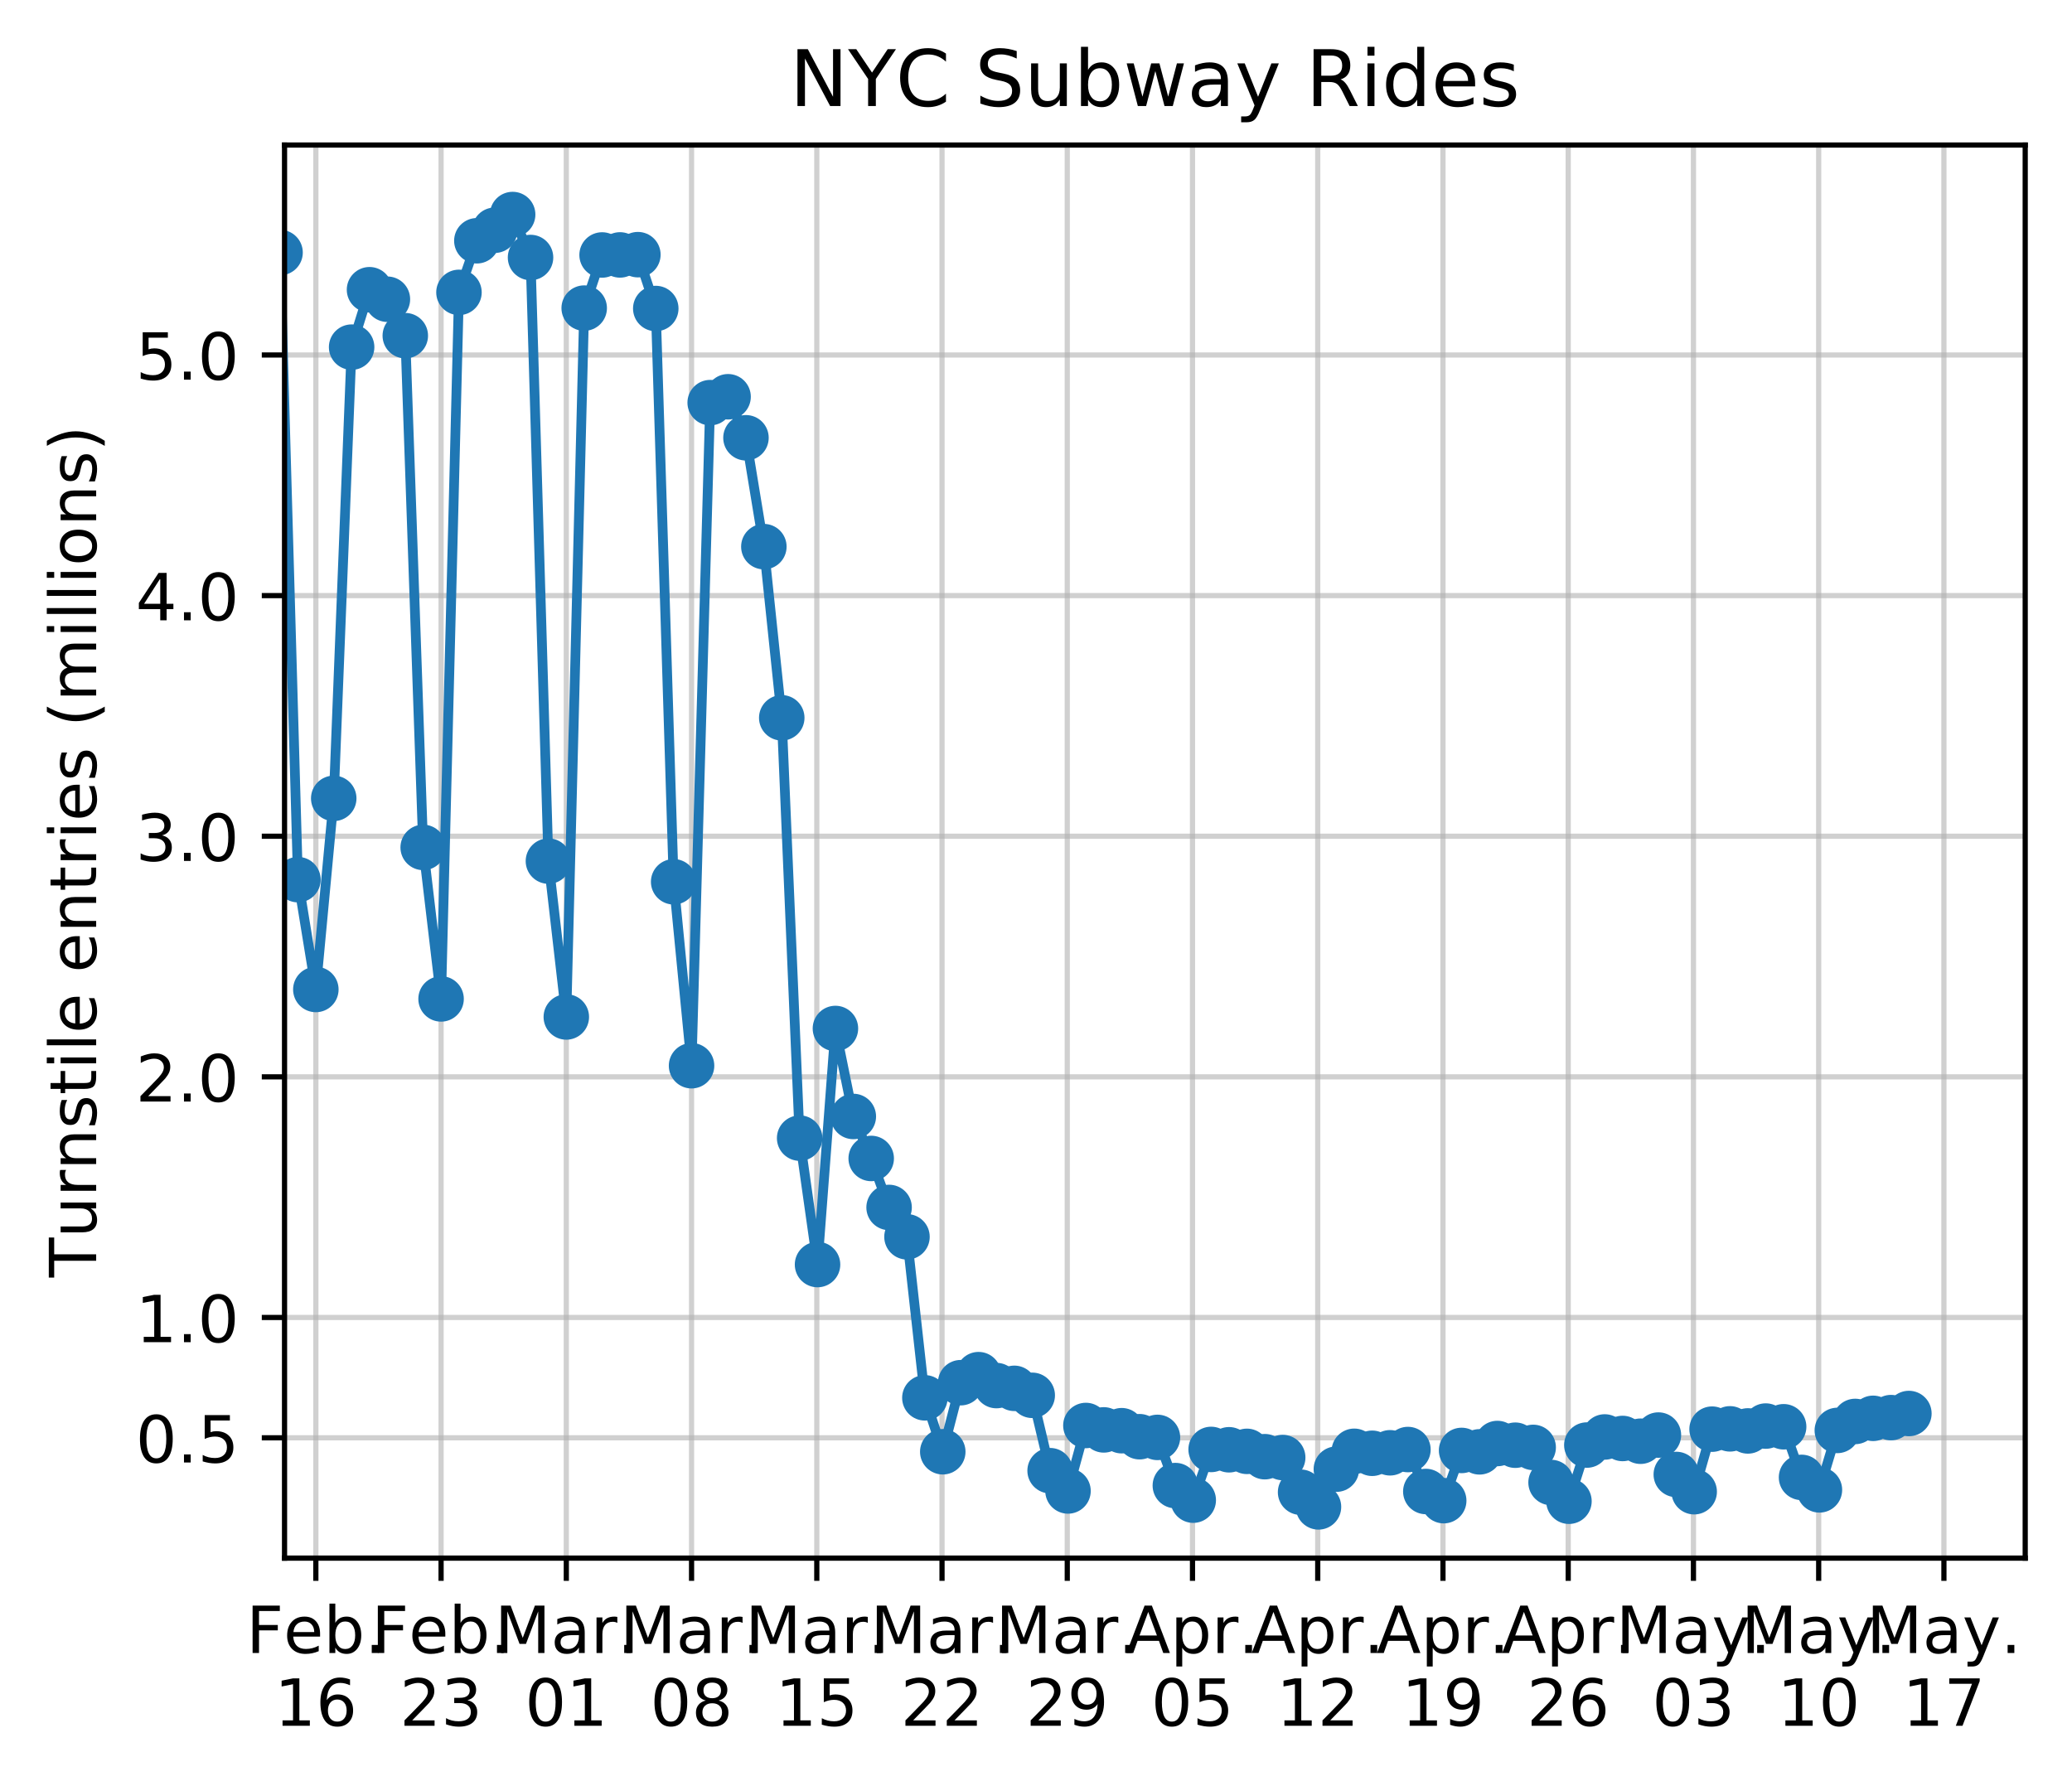 <?xml version="1.0" encoding="utf-8" standalone="no"?>
<!DOCTYPE svg PUBLIC "-//W3C//DTD SVG 1.1//EN"
  "http://www.w3.org/Graphics/SVG/1.1/DTD/svg11.dtd">
<!-- Created with matplotlib (https://matplotlib.org/) -->
<svg height="274.834pt" version="1.1" viewBox="0 0 318.821 274.834" width="318.821pt" xmlns="http://www.w3.org/2000/svg" xmlns:xlink="http://www.w3.org/1999/xlink">
 <defs>
  <style type="text/css">
*{stroke-linecap:butt;stroke-linejoin:round;}
  </style>
 </defs>
 <g id="figure_1">
  <g id="patch_1">
   <path d="M 0 274.834 
L 318.821 274.834 
L 318.821 0 
L 0 0 
z
" style="fill:#ffffff;"/>
  </g>
  <g id="axes_1">
   <g id="patch_2">
    <path d="M 43.781 239.758 
L 311.621 239.758 
L 311.621 22.318 
L 43.781 22.318 
z
" style="fill:#ffffff;"/>
   </g>
   <g id="matplotlib.axis_1">
    <g id="xtick_1">
     <g id="line2d_1">
      <path clip-path="url(#pf9d0936bd3)" d="M 48.599 239.758 
L 48.599 22.318 
" style="fill:none;stroke:#b0b0b0;stroke-linecap:square;stroke-opacity:0.6;stroke-width:0.8;"/>
     </g>
     <g id="line2d_2">
      <defs>
       <path d="M 0 0 
L 0 3.5 
" id="m32c6d634e5" style="stroke:#000000;stroke-width:0.8;"/>
      </defs>
      <g>
       <use style="stroke:#000000;stroke-width:0.8;" x="48.599" xlink:href="#m32c6d634e5" y="239.758"/>
      </g>
     </g>
     <g id="text_1">
      <!-- Feb. -->
      <defs>
       <path d="M 9.812 72.906 
L 51.703 72.906 
L 51.703 64.594 
L 19.672 64.594 
L 19.672 43.109 
L 48.578 43.109 
L 48.578 34.812 
L 19.672 34.812 
L 19.672 0 
L 9.812 0 
z
" id="DejaVuSans-70"/>
       <path d="M 56.203 29.594 
L 56.203 25.203 
L 14.891 25.203 
Q 15.484 15.922 20.484 11.062 
Q 25.484 6.203 34.422 6.203 
Q 39.594 6.203 44.453 7.469 
Q 49.312 8.734 54.109 11.281 
L 54.109 2.781 
Q 49.266 0.734 44.188 -0.344 
Q 39.109 -1.422 33.891 -1.422 
Q 20.797 -1.422 13.156 6.188 
Q 5.516 13.812 5.516 26.812 
Q 5.516 40.234 12.766 48.109 
Q 20.016 56 32.328 56 
Q 43.359 56 49.781 48.891 
Q 56.203 41.797 56.203 29.594 
z
M 47.219 32.234 
Q 47.125 39.594 43.094 43.984 
Q 39.062 48.391 32.422 48.391 
Q 24.906 48.391 20.391 44.141 
Q 15.875 39.891 15.188 32.172 
z
" id="DejaVuSans-101"/>
       <path d="M 48.688 27.297 
Q 48.688 37.203 44.609 42.844 
Q 40.531 48.484 33.406 48.484 
Q 26.266 48.484 22.188 42.844 
Q 18.109 37.203 18.109 27.297 
Q 18.109 17.391 22.188 11.75 
Q 26.266 6.109 33.406 6.109 
Q 40.531 6.109 44.609 11.75 
Q 48.688 17.391 48.688 27.297 
z
M 18.109 46.391 
Q 20.953 51.266 25.266 53.625 
Q 29.594 56 35.594 56 
Q 45.562 56 51.781 48.094 
Q 58.016 40.188 58.016 27.297 
Q 58.016 14.406 51.781 6.484 
Q 45.562 -1.422 35.594 -1.422 
Q 29.594 -1.422 25.266 0.953 
Q 20.953 3.328 18.109 8.203 
L 18.109 0 
L 9.078 0 
L 9.078 75.984 
L 18.109 75.984 
z
" id="DejaVuSans-98"/>
       <path d="M 10.688 12.406 
L 21 12.406 
L 21 0 
L 10.688 0 
z
" id="DejaVuSans-46"/>
      </defs>
      <g transform="translate(37.887 254.357)scale(0.1 -0.1)">
       <use xlink:href="#DejaVuSans-70"/>
       <use x="57.441" xlink:href="#DejaVuSans-101"/>
       <use x="118.965" xlink:href="#DejaVuSans-98"/>
       <use x="182.441" xlink:href="#DejaVuSans-46"/>
      </g>
      <!-- 16 -->
      <defs>
       <path d="M 12.406 8.297 
L 28.516 8.297 
L 28.516 63.922 
L 10.984 60.406 
L 10.984 69.391 
L 28.422 72.906 
L 38.281 72.906 
L 38.281 8.297 
L 54.391 8.297 
L 54.391 0 
L 12.406 0 
z
" id="DejaVuSans-49"/>
       <path d="M 33.016 40.375 
Q 26.375 40.375 22.484 35.828 
Q 18.609 31.297 18.609 23.391 
Q 18.609 15.531 22.484 10.953 
Q 26.375 6.391 33.016 6.391 
Q 39.656 6.391 43.531 10.953 
Q 47.406 15.531 47.406 23.391 
Q 47.406 31.297 43.531 35.828 
Q 39.656 40.375 33.016 40.375 
z
M 52.594 71.297 
L 52.594 62.312 
Q 48.875 64.062 45.094 64.984 
Q 41.312 65.922 37.594 65.922 
Q 27.828 65.922 22.672 59.328 
Q 17.531 52.734 16.797 39.406 
Q 19.672 43.656 24.016 45.922 
Q 28.375 48.188 33.594 48.188 
Q 44.578 48.188 50.953 41.516 
Q 57.328 34.859 57.328 23.391 
Q 57.328 12.156 50.688 5.359 
Q 44.047 -1.422 33.016 -1.422 
Q 20.359 -1.422 13.672 8.266 
Q 6.984 17.969 6.984 36.375 
Q 6.984 53.656 15.188 63.938 
Q 23.391 74.219 37.203 74.219 
Q 40.922 74.219 44.703 73.484 
Q 48.484 72.75 52.594 71.297 
z
" id="DejaVuSans-54"/>
      </defs>
      <g transform="translate(42.236 265.554)scale(0.1 -0.1)">
       <use xlink:href="#DejaVuSans-49"/>
       <use x="63.623" xlink:href="#DejaVuSans-54"/>
      </g>
     </g>
    </g>
    <g id="xtick_2">
     <g id="line2d_3">
      <path clip-path="url(#pf9d0936bd3)" d="M 67.869 239.758 
L 67.869 22.318 
" style="fill:none;stroke:#b0b0b0;stroke-linecap:square;stroke-opacity:0.6;stroke-width:0.8;"/>
     </g>
     <g id="line2d_4">
      <g>
       <use style="stroke:#000000;stroke-width:0.8;" x="67.869" xlink:href="#m32c6d634e5" y="239.758"/>
      </g>
     </g>
     <g id="text_2">
      <!-- Feb. -->
      <g transform="translate(57.157 254.357)scale(0.1 -0.1)">
       <use xlink:href="#DejaVuSans-70"/>
       <use x="57.441" xlink:href="#DejaVuSans-101"/>
       <use x="118.965" xlink:href="#DejaVuSans-98"/>
       <use x="182.441" xlink:href="#DejaVuSans-46"/>
      </g>
      <!-- 23 -->
      <defs>
       <path d="M 19.188 8.297 
L 53.609 8.297 
L 53.609 0 
L 7.328 0 
L 7.328 8.297 
Q 12.938 14.109 22.625 23.891 
Q 32.328 33.688 34.812 36.531 
Q 39.547 41.844 41.422 45.531 
Q 43.312 49.219 43.312 52.781 
Q 43.312 58.594 39.234 62.25 
Q 35.156 65.922 28.609 65.922 
Q 23.969 65.922 18.812 64.312 
Q 13.672 62.703 7.812 59.422 
L 7.812 69.391 
Q 13.766 71.781 18.938 73 
Q 24.125 74.219 28.422 74.219 
Q 39.75 74.219 46.484 68.547 
Q 53.219 62.891 53.219 53.422 
Q 53.219 48.922 51.531 44.891 
Q 49.859 40.875 45.406 35.406 
Q 44.188 33.984 37.641 27.219 
Q 31.109 20.453 19.188 8.297 
z
" id="DejaVuSans-50"/>
       <path d="M 40.578 39.312 
Q 47.656 37.797 51.625 33 
Q 55.609 28.219 55.609 21.188 
Q 55.609 10.406 48.188 4.484 
Q 40.766 -1.422 27.094 -1.422 
Q 22.516 -1.422 17.656 -0.516 
Q 12.797 0.391 7.625 2.203 
L 7.625 11.719 
Q 11.719 9.328 16.594 8.109 
Q 21.484 6.891 26.812 6.891 
Q 36.078 6.891 40.938 10.547 
Q 45.797 14.203 45.797 21.188 
Q 45.797 27.641 41.281 31.266 
Q 36.766 34.906 28.719 34.906 
L 20.219 34.906 
L 20.219 43.016 
L 29.109 43.016 
Q 36.375 43.016 40.234 45.922 
Q 44.094 48.828 44.094 54.297 
Q 44.094 59.906 40.109 62.906 
Q 36.141 65.922 28.719 65.922 
Q 24.656 65.922 20.016 65.031 
Q 15.375 64.156 9.812 62.312 
L 9.812 71.094 
Q 15.438 72.656 20.344 73.438 
Q 25.25 74.219 29.594 74.219 
Q 40.828 74.219 47.359 69.109 
Q 53.906 64.016 53.906 55.328 
Q 53.906 49.266 50.438 45.094 
Q 46.969 40.922 40.578 39.312 
z
" id="DejaVuSans-51"/>
      </defs>
      <g transform="translate(61.507 265.554)scale(0.1 -0.1)">
       <use xlink:href="#DejaVuSans-50"/>
       <use x="63.623" xlink:href="#DejaVuSans-51"/>
      </g>
     </g>
    </g>
    <g id="xtick_3">
     <g id="line2d_5">
      <path clip-path="url(#pf9d0936bd3)" d="M 87.139 239.758 
L 87.139 22.318 
" style="fill:none;stroke:#b0b0b0;stroke-linecap:square;stroke-opacity:0.6;stroke-width:0.8;"/>
     </g>
     <g id="line2d_6">
      <g>
       <use style="stroke:#000000;stroke-width:0.8;" x="87.139" xlink:href="#m32c6d634e5" y="239.758"/>
      </g>
     </g>
     <g id="text_3">
      <!-- Mar. -->
      <defs>
       <path d="M 9.812 72.906 
L 24.516 72.906 
L 43.109 23.297 
L 61.812 72.906 
L 76.516 72.906 
L 76.516 0 
L 66.891 0 
L 66.891 64.016 
L 48.094 14.016 
L 38.188 14.016 
L 19.391 64.016 
L 19.391 0 
L 9.812 0 
z
" id="DejaVuSans-77"/>
       <path d="M 34.281 27.484 
Q 23.391 27.484 19.188 25 
Q 14.984 22.516 14.984 16.5 
Q 14.984 11.719 18.141 8.906 
Q 21.297 6.109 26.703 6.109 
Q 34.188 6.109 38.703 11.406 
Q 43.219 16.703 43.219 25.484 
L 43.219 27.484 
z
M 52.203 31.203 
L 52.203 0 
L 43.219 0 
L 43.219 8.297 
Q 40.141 3.328 35.547 0.953 
Q 30.953 -1.422 24.312 -1.422 
Q 15.922 -1.422 10.953 3.297 
Q 6 8.016 6 15.922 
Q 6 25.141 12.172 29.828 
Q 18.359 34.516 30.609 34.516 
L 43.219 34.516 
L 43.219 35.406 
Q 43.219 41.609 39.141 45 
Q 35.062 48.391 27.688 48.391 
Q 23 48.391 18.547 47.266 
Q 14.109 46.141 10.016 43.891 
L 10.016 52.203 
Q 14.938 54.109 19.578 55.047 
Q 24.219 56 28.609 56 
Q 40.484 56 46.344 49.844 
Q 52.203 43.703 52.203 31.203 
z
" id="DejaVuSans-97"/>
       <path d="M 41.109 46.297 
Q 39.594 47.172 37.812 47.578 
Q 36.031 48 33.891 48 
Q 26.266 48 22.188 43.047 
Q 18.109 38.094 18.109 28.812 
L 18.109 0 
L 9.078 0 
L 9.078 54.688 
L 18.109 54.688 
L 18.109 46.188 
Q 20.953 51.172 25.484 53.578 
Q 30.031 56 36.531 56 
Q 37.453 56 38.578 55.875 
Q 39.703 55.766 41.062 55.516 
z
" id="DejaVuSans-114"/>
      </defs>
      <g transform="translate(76.124 254.357)scale(0.1 -0.1)">
       <use xlink:href="#DejaVuSans-77"/>
       <use x="86.279" xlink:href="#DejaVuSans-97"/>
       <use x="147.559" xlink:href="#DejaVuSans-114"/>
       <use x="188.531" xlink:href="#DejaVuSans-46"/>
      </g>
      <!-- 01 -->
      <defs>
       <path d="M 31.781 66.406 
Q 24.172 66.406 20.328 58.906 
Q 16.5 51.422 16.5 36.375 
Q 16.5 21.391 20.328 13.891 
Q 24.172 6.391 31.781 6.391 
Q 39.453 6.391 43.281 13.891 
Q 47.125 21.391 47.125 36.375 
Q 47.125 51.422 43.281 58.906 
Q 39.453 66.406 31.781 66.406 
z
M 31.781 74.219 
Q 44.047 74.219 50.516 64.516 
Q 56.984 54.828 56.984 36.375 
Q 56.984 17.969 50.516 8.266 
Q 44.047 -1.422 31.781 -1.422 
Q 19.531 -1.422 13.062 8.266 
Q 6.594 17.969 6.594 36.375 
Q 6.594 54.828 13.062 64.516 
Q 19.531 74.219 31.781 74.219 
z
" id="DejaVuSans-48"/>
      </defs>
      <g transform="translate(80.777 265.554)scale(0.1 -0.1)">
       <use xlink:href="#DejaVuSans-48"/>
       <use x="63.623" xlink:href="#DejaVuSans-49"/>
      </g>
     </g>
    </g>
    <g id="xtick_4">
     <g id="line2d_7">
      <path clip-path="url(#pf9d0936bd3)" d="M 106.41 239.758 
L 106.41 22.318 
" style="fill:none;stroke:#b0b0b0;stroke-linecap:square;stroke-opacity:0.6;stroke-width:0.8;"/>
     </g>
     <g id="line2d_8">
      <g>
       <use style="stroke:#000000;stroke-width:0.8;" x="106.41" xlink:href="#m32c6d634e5" y="239.758"/>
      </g>
     </g>
     <g id="text_4">
      <!-- Mar. -->
      <g transform="translate(95.394 254.357)scale(0.1 -0.1)">
       <use xlink:href="#DejaVuSans-77"/>
       <use x="86.279" xlink:href="#DejaVuSans-97"/>
       <use x="147.559" xlink:href="#DejaVuSans-114"/>
       <use x="188.531" xlink:href="#DejaVuSans-46"/>
      </g>
      <!-- 08 -->
      <defs>
       <path d="M 31.781 34.625 
Q 24.75 34.625 20.719 30.859 
Q 16.703 27.094 16.703 20.516 
Q 16.703 13.922 20.719 10.156 
Q 24.75 6.391 31.781 6.391 
Q 38.812 6.391 42.859 10.172 
Q 46.922 13.969 46.922 20.516 
Q 46.922 27.094 42.891 30.859 
Q 38.875 34.625 31.781 34.625 
z
M 21.922 38.812 
Q 15.578 40.375 12.031 44.719 
Q 8.5 49.078 8.5 55.328 
Q 8.5 64.062 14.719 69.141 
Q 20.953 74.219 31.781 74.219 
Q 42.672 74.219 48.875 69.141 
Q 55.078 64.062 55.078 55.328 
Q 55.078 49.078 51.531 44.719 
Q 48 40.375 41.703 38.812 
Q 48.828 37.156 52.797 32.312 
Q 56.781 27.484 56.781 20.516 
Q 56.781 9.906 50.312 4.234 
Q 43.844 -1.422 31.781 -1.422 
Q 19.734 -1.422 13.25 4.234 
Q 6.781 9.906 6.781 20.516 
Q 6.781 27.484 10.781 32.312 
Q 14.797 37.156 21.922 38.812 
z
M 18.312 54.391 
Q 18.312 48.734 21.844 45.562 
Q 25.391 42.391 31.781 42.391 
Q 38.141 42.391 41.719 45.562 
Q 45.312 48.734 45.312 54.391 
Q 45.312 60.062 41.719 63.234 
Q 38.141 66.406 31.781 66.406 
Q 25.391 66.406 21.844 63.234 
Q 18.312 60.062 18.312 54.391 
z
" id="DejaVuSans-56"/>
      </defs>
      <g transform="translate(100.047 265.554)scale(0.1 -0.1)">
       <use xlink:href="#DejaVuSans-48"/>
       <use x="63.623" xlink:href="#DejaVuSans-56"/>
      </g>
     </g>
    </g>
    <g id="xtick_5">
     <g id="line2d_9">
      <path clip-path="url(#pf9d0936bd3)" d="M 125.68 239.758 
L 125.68 22.318 
" style="fill:none;stroke:#b0b0b0;stroke-linecap:square;stroke-opacity:0.6;stroke-width:0.8;"/>
     </g>
     <g id="line2d_10">
      <g>
       <use style="stroke:#000000;stroke-width:0.8;" x="125.68" xlink:href="#m32c6d634e5" y="239.758"/>
      </g>
     </g>
     <g id="text_5">
      <!-- Mar. -->
      <g transform="translate(114.664 254.357)scale(0.1 -0.1)">
       <use xlink:href="#DejaVuSans-77"/>
       <use x="86.279" xlink:href="#DejaVuSans-97"/>
       <use x="147.559" xlink:href="#DejaVuSans-114"/>
       <use x="188.531" xlink:href="#DejaVuSans-46"/>
      </g>
      <!-- 15 -->
      <defs>
       <path d="M 10.797 72.906 
L 49.516 72.906 
L 49.516 64.594 
L 19.828 64.594 
L 19.828 46.734 
Q 21.969 47.469 24.109 47.828 
Q 26.266 48.188 28.422 48.188 
Q 40.625 48.188 47.75 41.5 
Q 54.891 34.812 54.891 23.391 
Q 54.891 11.625 47.562 5.094 
Q 40.234 -1.422 26.906 -1.422 
Q 22.312 -1.422 17.547 -0.641 
Q 12.797 0.141 7.719 1.703 
L 7.719 11.625 
Q 12.109 9.234 16.797 8.062 
Q 21.484 6.891 26.703 6.891 
Q 35.156 6.891 40.078 11.328 
Q 45.016 15.766 45.016 23.391 
Q 45.016 31 40.078 35.438 
Q 35.156 39.891 26.703 39.891 
Q 22.75 39.891 18.812 39.016 
Q 14.891 38.141 10.797 36.281 
z
" id="DejaVuSans-53"/>
      </defs>
      <g transform="translate(119.318 265.554)scale(0.1 -0.1)">
       <use xlink:href="#DejaVuSans-49"/>
       <use x="63.623" xlink:href="#DejaVuSans-53"/>
      </g>
     </g>
    </g>
    <g id="xtick_6">
     <g id="line2d_11">
      <path clip-path="url(#pf9d0936bd3)" d="M 144.95 239.758 
L 144.95 22.318 
" style="fill:none;stroke:#b0b0b0;stroke-linecap:square;stroke-opacity:0.6;stroke-width:0.8;"/>
     </g>
     <g id="line2d_12">
      <g>
       <use style="stroke:#000000;stroke-width:0.8;" x="144.95" xlink:href="#m32c6d634e5" y="239.758"/>
      </g>
     </g>
     <g id="text_6">
      <!-- Mar. -->
      <g transform="translate(133.935 254.357)scale(0.1 -0.1)">
       <use xlink:href="#DejaVuSans-77"/>
       <use x="86.279" xlink:href="#DejaVuSans-97"/>
       <use x="147.559" xlink:href="#DejaVuSans-114"/>
       <use x="188.531" xlink:href="#DejaVuSans-46"/>
      </g>
      <!-- 22 -->
      <g transform="translate(138.588 265.554)scale(0.1 -0.1)">
       <use xlink:href="#DejaVuSans-50"/>
       <use x="63.623" xlink:href="#DejaVuSans-50"/>
      </g>
     </g>
    </g>
    <g id="xtick_7">
     <g id="line2d_13">
      <path clip-path="url(#pf9d0936bd3)" d="M 164.221 239.758 
L 164.221 22.318 
" style="fill:none;stroke:#b0b0b0;stroke-linecap:square;stroke-opacity:0.6;stroke-width:0.8;"/>
     </g>
     <g id="line2d_14">
      <g>
       <use style="stroke:#000000;stroke-width:0.8;" x="164.221" xlink:href="#m32c6d634e5" y="239.758"/>
      </g>
     </g>
     <g id="text_7">
      <!-- Mar. -->
      <g transform="translate(153.205 254.357)scale(0.1 -0.1)">
       <use xlink:href="#DejaVuSans-77"/>
       <use x="86.279" xlink:href="#DejaVuSans-97"/>
       <use x="147.559" xlink:href="#DejaVuSans-114"/>
       <use x="188.531" xlink:href="#DejaVuSans-46"/>
      </g>
      <!-- 29 -->
      <defs>
       <path d="M 10.984 1.516 
L 10.984 10.5 
Q 14.703 8.734 18.5 7.812 
Q 22.312 6.891 25.984 6.891 
Q 35.75 6.891 40.891 13.453 
Q 46.047 20.016 46.781 33.406 
Q 43.953 29.203 39.594 26.953 
Q 35.25 24.703 29.984 24.703 
Q 19.047 24.703 12.672 31.312 
Q 6.297 37.938 6.297 49.422 
Q 6.297 60.641 12.938 67.422 
Q 19.578 74.219 30.609 74.219 
Q 43.266 74.219 49.922 64.516 
Q 56.594 54.828 56.594 36.375 
Q 56.594 19.141 48.406 8.859 
Q 40.234 -1.422 26.422 -1.422 
Q 22.703 -1.422 18.891 -0.688 
Q 15.094 0.047 10.984 1.516 
z
M 30.609 32.422 
Q 37.25 32.422 41.125 36.953 
Q 45.016 41.5 45.016 49.422 
Q 45.016 57.281 41.125 61.844 
Q 37.25 66.406 30.609 66.406 
Q 23.969 66.406 20.094 61.844 
Q 16.219 57.281 16.219 49.422 
Q 16.219 41.5 20.094 36.953 
Q 23.969 32.422 30.609 32.422 
z
" id="DejaVuSans-57"/>
      </defs>
      <g transform="translate(157.858 265.554)scale(0.1 -0.1)">
       <use xlink:href="#DejaVuSans-50"/>
       <use x="63.623" xlink:href="#DejaVuSans-57"/>
      </g>
     </g>
    </g>
    <g id="xtick_8">
     <g id="line2d_15">
      <path clip-path="url(#pf9d0936bd3)" d="M 183.491 239.758 
L 183.491 22.318 
" style="fill:none;stroke:#b0b0b0;stroke-linecap:square;stroke-opacity:0.6;stroke-width:0.8;"/>
     </g>
     <g id="line2d_16">
      <g>
       <use style="stroke:#000000;stroke-width:0.8;" x="183.491" xlink:href="#m32c6d634e5" y="239.758"/>
      </g>
     </g>
     <g id="text_8">
      <!-- Apr. -->
      <defs>
       <path d="M 34.188 63.188 
L 20.797 26.906 
L 47.609 26.906 
z
M 28.609 72.906 
L 39.797 72.906 
L 67.578 0 
L 57.328 0 
L 50.688 18.703 
L 17.828 18.703 
L 11.188 0 
L 0.781 0 
z
" id="DejaVuSans-65"/>
       <path d="M 18.109 8.203 
L 18.109 -20.797 
L 9.078 -20.797 
L 9.078 54.688 
L 18.109 54.688 
L 18.109 46.391 
Q 20.953 51.266 25.266 53.625 
Q 29.594 56 35.594 56 
Q 45.562 56 51.781 48.094 
Q 58.016 40.188 58.016 27.297 
Q 58.016 14.406 51.781 6.484 
Q 45.562 -1.422 35.594 -1.422 
Q 29.594 -1.422 25.266 0.953 
Q 20.953 3.328 18.109 8.203 
z
M 48.688 27.297 
Q 48.688 37.203 44.609 42.844 
Q 40.531 48.484 33.406 48.484 
Q 26.266 48.484 22.188 42.844 
Q 18.109 37.203 18.109 27.297 
Q 18.109 17.391 22.188 11.75 
Q 26.266 6.109 33.406 6.109 
Q 40.531 6.109 44.609 11.75 
Q 48.688 17.391 48.688 27.297 
z
" id="DejaVuSans-112"/>
      </defs>
      <g transform="translate(173.259 254.357)scale(0.1 -0.1)">
       <use xlink:href="#DejaVuSans-65"/>
       <use x="68.408" xlink:href="#DejaVuSans-112"/>
       <use x="131.885" xlink:href="#DejaVuSans-114"/>
       <use x="172.857" xlink:href="#DejaVuSans-46"/>
      </g>
      <!-- 05 -->
      <g transform="translate(177.128 265.554)scale(0.1 -0.1)">
       <use xlink:href="#DejaVuSans-48"/>
       <use x="63.623" xlink:href="#DejaVuSans-53"/>
      </g>
     </g>
    </g>
    <g id="xtick_9">
     <g id="line2d_17">
      <path clip-path="url(#pf9d0936bd3)" d="M 202.761 239.758 
L 202.761 22.318 
" style="fill:none;stroke:#b0b0b0;stroke-linecap:square;stroke-opacity:0.6;stroke-width:0.8;"/>
     </g>
     <g id="line2d_18">
      <g>
       <use style="stroke:#000000;stroke-width:0.8;" x="202.761" xlink:href="#m32c6d634e5" y="239.758"/>
      </g>
     </g>
     <g id="text_9">
      <!-- Apr. -->
      <g transform="translate(192.529 254.357)scale(0.1 -0.1)">
       <use xlink:href="#DejaVuSans-65"/>
       <use x="68.408" xlink:href="#DejaVuSans-112"/>
       <use x="131.885" xlink:href="#DejaVuSans-114"/>
       <use x="172.857" xlink:href="#DejaVuSans-46"/>
      </g>
      <!-- 12 -->
      <g transform="translate(196.399 265.554)scale(0.1 -0.1)">
       <use xlink:href="#DejaVuSans-49"/>
       <use x="63.623" xlink:href="#DejaVuSans-50"/>
      </g>
     </g>
    </g>
    <g id="xtick_10">
     <g id="line2d_19">
      <path clip-path="url(#pf9d0936bd3)" d="M 222.032 239.758 
L 222.032 22.318 
" style="fill:none;stroke:#b0b0b0;stroke-linecap:square;stroke-opacity:0.6;stroke-width:0.8;"/>
     </g>
     <g id="line2d_20">
      <g>
       <use style="stroke:#000000;stroke-width:0.8;" x="222.032" xlink:href="#m32c6d634e5" y="239.758"/>
      </g>
     </g>
     <g id="text_10">
      <!-- Apr. -->
      <g transform="translate(211.8 254.357)scale(0.1 -0.1)">
       <use xlink:href="#DejaVuSans-65"/>
       <use x="68.408" xlink:href="#DejaVuSans-112"/>
       <use x="131.885" xlink:href="#DejaVuSans-114"/>
       <use x="172.857" xlink:href="#DejaVuSans-46"/>
      </g>
      <!-- 19 -->
      <g transform="translate(215.669 265.554)scale(0.1 -0.1)">
       <use xlink:href="#DejaVuSans-49"/>
       <use x="63.623" xlink:href="#DejaVuSans-57"/>
      </g>
     </g>
    </g>
    <g id="xtick_11">
     <g id="line2d_21">
      <path clip-path="url(#pf9d0936bd3)" d="M 241.302 239.758 
L 241.302 22.318 
" style="fill:none;stroke:#b0b0b0;stroke-linecap:square;stroke-opacity:0.6;stroke-width:0.8;"/>
     </g>
     <g id="line2d_22">
      <g>
       <use style="stroke:#000000;stroke-width:0.8;" x="241.302" xlink:href="#m32c6d634e5" y="239.758"/>
      </g>
     </g>
     <g id="text_11">
      <!-- Apr. -->
      <g transform="translate(231.07 254.357)scale(0.1 -0.1)">
       <use xlink:href="#DejaVuSans-65"/>
       <use x="68.408" xlink:href="#DejaVuSans-112"/>
       <use x="131.885" xlink:href="#DejaVuSans-114"/>
       <use x="172.857" xlink:href="#DejaVuSans-46"/>
      </g>
      <!-- 26 -->
      <g transform="translate(234.939 265.554)scale(0.1 -0.1)">
       <use xlink:href="#DejaVuSans-50"/>
       <use x="63.623" xlink:href="#DejaVuSans-54"/>
      </g>
     </g>
    </g>
    <g id="xtick_12">
     <g id="line2d_23">
      <path clip-path="url(#pf9d0936bd3)" d="M 260.572 239.758 
L 260.572 22.318 
" style="fill:none;stroke:#b0b0b0;stroke-linecap:square;stroke-opacity:0.6;stroke-width:0.8;"/>
     </g>
     <g id="line2d_24">
      <g>
       <use style="stroke:#000000;stroke-width:0.8;" x="260.572" xlink:href="#m32c6d634e5" y="239.758"/>
      </g>
     </g>
     <g id="text_12">
      <!-- May. -->
      <defs>
       <path d="M 32.172 -5.078 
Q 28.375 -14.844 24.75 -17.812 
Q 21.141 -20.797 15.094 -20.797 
L 7.906 -20.797 
L 7.906 -13.281 
L 13.188 -13.281 
Q 16.891 -13.281 18.938 -11.516 
Q 21 -9.766 23.484 -3.219 
L 25.094 0.875 
L 2.984 54.688 
L 12.5 54.688 
L 29.594 11.922 
L 46.688 54.688 
L 56.203 54.688 
z
" id="DejaVuSans-121"/>
      </defs>
      <g transform="translate(248.657 254.357)scale(0.1 -0.1)">
       <use xlink:href="#DejaVuSans-77"/>
       <use x="86.279" xlink:href="#DejaVuSans-97"/>
       <use x="147.559" xlink:href="#DejaVuSans-121"/>
       <use x="206.52" xlink:href="#DejaVuSans-46"/>
      </g>
      <!-- 03 -->
      <g transform="translate(254.21 265.554)scale(0.1 -0.1)">
       <use xlink:href="#DejaVuSans-48"/>
       <use x="63.623" xlink:href="#DejaVuSans-51"/>
      </g>
     </g>
    </g>
    <g id="xtick_13">
     <g id="line2d_25">
      <path clip-path="url(#pf9d0936bd3)" d="M 279.842 239.758 
L 279.842 22.318 
" style="fill:none;stroke:#b0b0b0;stroke-linecap:square;stroke-opacity:0.6;stroke-width:0.8;"/>
     </g>
     <g id="line2d_26">
      <g>
       <use style="stroke:#000000;stroke-width:0.8;" x="279.842" xlink:href="#m32c6d634e5" y="239.758"/>
      </g>
     </g>
     <g id="text_13">
      <!-- May. -->
      <g transform="translate(267.927 254.357)scale(0.1 -0.1)">
       <use xlink:href="#DejaVuSans-77"/>
       <use x="86.279" xlink:href="#DejaVuSans-97"/>
       <use x="147.559" xlink:href="#DejaVuSans-121"/>
       <use x="206.52" xlink:href="#DejaVuSans-46"/>
      </g>
      <!-- 10 -->
      <g transform="translate(273.48 265.554)scale(0.1 -0.1)">
       <use xlink:href="#DejaVuSans-49"/>
       <use x="63.623" xlink:href="#DejaVuSans-48"/>
      </g>
     </g>
    </g>
    <g id="xtick_14">
     <g id="line2d_27">
      <path clip-path="url(#pf9d0936bd3)" d="M 299.113 239.758 
L 299.113 22.318 
" style="fill:none;stroke:#b0b0b0;stroke-linecap:square;stroke-opacity:0.6;stroke-width:0.8;"/>
     </g>
     <g id="line2d_28">
      <g>
       <use style="stroke:#000000;stroke-width:0.8;" x="299.113" xlink:href="#m32c6d634e5" y="239.758"/>
      </g>
     </g>
     <g id="text_14">
      <!-- May. -->
      <g transform="translate(287.197 254.357)scale(0.1 -0.1)">
       <use xlink:href="#DejaVuSans-77"/>
       <use x="86.279" xlink:href="#DejaVuSans-97"/>
       <use x="147.559" xlink:href="#DejaVuSans-121"/>
       <use x="206.52" xlink:href="#DejaVuSans-46"/>
      </g>
      <!-- 17 -->
      <defs>
       <path d="M 8.203 72.906 
L 55.078 72.906 
L 55.078 68.703 
L 28.609 0 
L 18.312 0 
L 43.219 64.594 
L 8.203 64.594 
z
" id="DejaVuSans-55"/>
      </defs>
      <g transform="translate(292.75 265.554)scale(0.1 -0.1)">
       <use xlink:href="#DejaVuSans-49"/>
       <use x="63.623" xlink:href="#DejaVuSans-55"/>
      </g>
     </g>
    </g>
   </g>
   <g id="matplotlib.axis_2">
    <g id="ytick_1">
     <g id="line2d_29">
      <path clip-path="url(#pf9d0936bd3)" d="M 43.781 221.245 
L 311.621 221.245 
" style="fill:none;stroke:#b0b0b0;stroke-linecap:square;stroke-opacity:0.6;stroke-width:0.8;"/>
     </g>
     <g id="line2d_30">
      <defs>
       <path d="M 0 0 
L -3.5 0 
" id="mfe21800eb0" style="stroke:#000000;stroke-width:0.8;"/>
      </defs>
      <g>
       <use style="stroke:#000000;stroke-width:0.8;" x="43.781" xlink:href="#mfe21800eb0" y="221.245"/>
      </g>
     </g>
     <g id="text_15">
      <!-- 0.5 -->
      <g transform="translate(20.878 225.044)scale(0.1 -0.1)">
       <use xlink:href="#DejaVuSans-48"/>
       <use x="63.623" xlink:href="#DejaVuSans-46"/>
       <use x="95.41" xlink:href="#DejaVuSans-53"/>
      </g>
     </g>
    </g>
    <g id="ytick_2">
     <g id="line2d_31">
      <path clip-path="url(#pf9d0936bd3)" d="M 43.781 202.731 
L 311.621 202.731 
" style="fill:none;stroke:#b0b0b0;stroke-linecap:square;stroke-opacity:0.6;stroke-width:0.8;"/>
     </g>
     <g id="line2d_32">
      <g>
       <use style="stroke:#000000;stroke-width:0.8;" x="43.781" xlink:href="#mfe21800eb0" y="202.731"/>
      </g>
     </g>
     <g id="text_16">
      <!-- 1.0 -->
      <g transform="translate(20.878 206.53)scale(0.1 -0.1)">
       <use xlink:href="#DejaVuSans-49"/>
       <use x="63.623" xlink:href="#DejaVuSans-46"/>
       <use x="95.41" xlink:href="#DejaVuSans-48"/>
      </g>
     </g>
    </g>
    <g id="ytick_3">
     <g id="line2d_33">
      <path clip-path="url(#pf9d0936bd3)" d="M 43.781 165.704 
L 311.621 165.704 
" style="fill:none;stroke:#b0b0b0;stroke-linecap:square;stroke-opacity:0.6;stroke-width:0.8;"/>
     </g>
     <g id="line2d_34">
      <g>
       <use style="stroke:#000000;stroke-width:0.8;" x="43.781" xlink:href="#mfe21800eb0" y="165.704"/>
      </g>
     </g>
     <g id="text_17">
      <!-- 2.0 -->
      <g transform="translate(20.878 169.503)scale(0.1 -0.1)">
       <use xlink:href="#DejaVuSans-50"/>
       <use x="63.623" xlink:href="#DejaVuSans-46"/>
       <use x="95.41" xlink:href="#DejaVuSans-48"/>
      </g>
     </g>
    </g>
    <g id="ytick_4">
     <g id="line2d_35">
      <path clip-path="url(#pf9d0936bd3)" d="M 43.781 128.677 
L 311.621 128.677 
" style="fill:none;stroke:#b0b0b0;stroke-linecap:square;stroke-opacity:0.6;stroke-width:0.8;"/>
     </g>
     <g id="line2d_36">
      <g>
       <use style="stroke:#000000;stroke-width:0.8;" x="43.781" xlink:href="#mfe21800eb0" y="128.677"/>
      </g>
     </g>
     <g id="text_18">
      <!-- 3.0 -->
      <g transform="translate(20.878 132.476)scale(0.1 -0.1)">
       <use xlink:href="#DejaVuSans-51"/>
       <use x="63.623" xlink:href="#DejaVuSans-46"/>
       <use x="95.41" xlink:href="#DejaVuSans-48"/>
      </g>
     </g>
    </g>
    <g id="ytick_5">
     <g id="line2d_37">
      <path clip-path="url(#pf9d0936bd3)" d="M 43.781 91.65 
L 311.621 91.65 
" style="fill:none;stroke:#b0b0b0;stroke-linecap:square;stroke-opacity:0.6;stroke-width:0.8;"/>
     </g>
     <g id="line2d_38">
      <g>
       <use style="stroke:#000000;stroke-width:0.8;" x="43.781" xlink:href="#mfe21800eb0" y="91.65"/>
      </g>
     </g>
     <g id="text_19">
      <!-- 4.0 -->
      <defs>
       <path d="M 37.797 64.312 
L 12.891 25.391 
L 37.797 25.391 
z
M 35.203 72.906 
L 47.609 72.906 
L 47.609 25.391 
L 58.016 25.391 
L 58.016 17.188 
L 47.609 17.188 
L 47.609 0 
L 37.797 0 
L 37.797 17.188 
L 4.891 17.188 
L 4.891 26.703 
z
" id="DejaVuSans-52"/>
      </defs>
      <g transform="translate(20.878 95.45)scale(0.1 -0.1)">
       <use xlink:href="#DejaVuSans-52"/>
       <use x="63.623" xlink:href="#DejaVuSans-46"/>
       <use x="95.41" xlink:href="#DejaVuSans-48"/>
      </g>
     </g>
    </g>
    <g id="ytick_6">
     <g id="line2d_39">
      <path clip-path="url(#pf9d0936bd3)" d="M 43.781 54.623 
L 311.621 54.623 
" style="fill:none;stroke:#b0b0b0;stroke-linecap:square;stroke-opacity:0.6;stroke-width:0.8;"/>
     </g>
     <g id="line2d_40">
      <g>
       <use style="stroke:#000000;stroke-width:0.8;" x="43.781" xlink:href="#mfe21800eb0" y="54.623"/>
      </g>
     </g>
     <g id="text_20">
      <!-- 5.0 -->
      <g transform="translate(20.878 58.423)scale(0.1 -0.1)">
       <use xlink:href="#DejaVuSans-53"/>
       <use x="63.623" xlink:href="#DejaVuSans-46"/>
       <use x="95.41" xlink:href="#DejaVuSans-48"/>
      </g>
     </g>
    </g>
    <g id="text_21">
     <!-- Turnstile entries (millions) -->
     <defs>
      <path d="M -0.297 72.906 
L 61.375 72.906 
L 61.375 64.594 
L 35.5 64.594 
L 35.5 0 
L 25.594 0 
L 25.594 64.594 
L -0.297 64.594 
z
" id="DejaVuSans-84"/>
      <path d="M 8.5 21.578 
L 8.5 54.688 
L 17.484 54.688 
L 17.484 21.922 
Q 17.484 14.156 20.5 10.266 
Q 23.531 6.391 29.594 6.391 
Q 36.859 6.391 41.078 11.031 
Q 45.312 15.672 45.312 23.688 
L 45.312 54.688 
L 54.297 54.688 
L 54.297 0 
L 45.312 0 
L 45.312 8.406 
Q 42.047 3.422 37.719 1 
Q 33.406 -1.422 27.688 -1.422 
Q 18.266 -1.422 13.375 4.438 
Q 8.5 10.297 8.5 21.578 
z
M 31.109 56 
z
" id="DejaVuSans-117"/>
      <path d="M 54.891 33.016 
L 54.891 0 
L 45.906 0 
L 45.906 32.719 
Q 45.906 40.484 42.875 44.328 
Q 39.844 48.188 33.797 48.188 
Q 26.516 48.188 22.312 43.547 
Q 18.109 38.922 18.109 30.906 
L 18.109 0 
L 9.078 0 
L 9.078 54.688 
L 18.109 54.688 
L 18.109 46.188 
Q 21.344 51.125 25.703 53.562 
Q 30.078 56 35.797 56 
Q 45.219 56 50.047 50.172 
Q 54.891 44.344 54.891 33.016 
z
" id="DejaVuSans-110"/>
      <path d="M 44.281 53.078 
L 44.281 44.578 
Q 40.484 46.531 36.375 47.5 
Q 32.281 48.484 27.875 48.484 
Q 21.188 48.484 17.844 46.438 
Q 14.5 44.391 14.5 40.281 
Q 14.5 37.156 16.891 35.375 
Q 19.281 33.594 26.516 31.984 
L 29.594 31.297 
Q 39.156 29.25 43.188 25.516 
Q 47.219 21.781 47.219 15.094 
Q 47.219 7.469 41.188 3.016 
Q 35.156 -1.422 24.609 -1.422 
Q 20.219 -1.422 15.453 -0.562 
Q 10.688 0.297 5.422 2 
L 5.422 11.281 
Q 10.406 8.688 15.234 7.391 
Q 20.062 6.109 24.812 6.109 
Q 31.156 6.109 34.562 8.281 
Q 37.984 10.453 37.984 14.406 
Q 37.984 18.062 35.516 20.016 
Q 33.062 21.969 24.703 23.781 
L 21.578 24.516 
Q 13.234 26.266 9.516 29.906 
Q 5.812 33.547 5.812 39.891 
Q 5.812 47.609 11.281 51.797 
Q 16.75 56 26.812 56 
Q 31.781 56 36.172 55.266 
Q 40.578 54.547 44.281 53.078 
z
" id="DejaVuSans-115"/>
      <path d="M 18.312 70.219 
L 18.312 54.688 
L 36.812 54.688 
L 36.812 47.703 
L 18.312 47.703 
L 18.312 18.016 
Q 18.312 11.328 20.141 9.422 
Q 21.969 7.516 27.594 7.516 
L 36.812 7.516 
L 36.812 0 
L 27.594 0 
Q 17.188 0 13.234 3.875 
Q 9.281 7.766 9.281 18.016 
L 9.281 47.703 
L 2.688 47.703 
L 2.688 54.688 
L 9.281 54.688 
L 9.281 70.219 
z
" id="DejaVuSans-116"/>
      <path d="M 9.422 54.688 
L 18.406 54.688 
L 18.406 0 
L 9.422 0 
z
M 9.422 75.984 
L 18.406 75.984 
L 18.406 64.594 
L 9.422 64.594 
z
" id="DejaVuSans-105"/>
      <path d="M 9.422 75.984 
L 18.406 75.984 
L 18.406 0 
L 9.422 0 
z
" id="DejaVuSans-108"/>
      <path id="DejaVuSans-32"/>
      <path d="M 31 75.875 
Q 24.469 64.656 21.281 53.656 
Q 18.109 42.672 18.109 31.391 
Q 18.109 20.125 21.312 9.062 
Q 24.516 -2 31 -13.188 
L 23.188 -13.188 
Q 15.875 -1.703 12.234 9.375 
Q 8.594 20.453 8.594 31.391 
Q 8.594 42.281 12.203 53.312 
Q 15.828 64.359 23.188 75.875 
z
" id="DejaVuSans-40"/>
      <path d="M 52 44.188 
Q 55.375 50.25 60.062 53.125 
Q 64.75 56 71.094 56 
Q 79.641 56 84.281 50.016 
Q 88.922 44.047 88.922 33.016 
L 88.922 0 
L 79.891 0 
L 79.891 32.719 
Q 79.891 40.578 77.094 44.375 
Q 74.312 48.188 68.609 48.188 
Q 61.625 48.188 57.562 43.547 
Q 53.516 38.922 53.516 30.906 
L 53.516 0 
L 44.484 0 
L 44.484 32.719 
Q 44.484 40.625 41.703 44.406 
Q 38.922 48.188 33.109 48.188 
Q 26.219 48.188 22.156 43.531 
Q 18.109 38.875 18.109 30.906 
L 18.109 0 
L 9.078 0 
L 9.078 54.688 
L 18.109 54.688 
L 18.109 46.188 
Q 21.188 51.219 25.484 53.609 
Q 29.781 56 35.688 56 
Q 41.656 56 45.828 52.969 
Q 50 49.953 52 44.188 
z
" id="DejaVuSans-109"/>
      <path d="M 30.609 48.391 
Q 23.391 48.391 19.188 42.75 
Q 14.984 37.109 14.984 27.297 
Q 14.984 17.484 19.156 11.844 
Q 23.344 6.203 30.609 6.203 
Q 37.797 6.203 41.984 11.859 
Q 46.188 17.531 46.188 27.297 
Q 46.188 37.016 41.984 42.703 
Q 37.797 48.391 30.609 48.391 
z
M 30.609 56 
Q 42.328 56 49.016 48.375 
Q 55.719 40.766 55.719 27.297 
Q 55.719 13.875 49.016 6.219 
Q 42.328 -1.422 30.609 -1.422 
Q 18.844 -1.422 12.172 6.219 
Q 5.516 13.875 5.516 27.297 
Q 5.516 40.766 12.172 48.375 
Q 18.844 56 30.609 56 
z
" id="DejaVuSans-111"/>
      <path d="M 8.016 75.875 
L 15.828 75.875 
Q 23.141 64.359 26.781 53.312 
Q 30.422 42.281 30.422 31.391 
Q 30.422 20.453 26.781 9.375 
Q 23.141 -1.703 15.828 -13.188 
L 8.016 -13.188 
Q 14.5 -2 17.703 9.062 
Q 20.906 20.125 20.906 31.391 
Q 20.906 42.672 17.703 53.656 
Q 14.5 64.656 8.016 75.875 
z
" id="DejaVuSans-41"/>
     </defs>
     <g transform="translate(14.798 196.562)rotate(-90)scale(0.1 -0.1)">
      <use xlink:href="#DejaVuSans-84"/>
      <use x="60.85" xlink:href="#DejaVuSans-117"/>
      <use x="124.229" xlink:href="#DejaVuSans-114"/>
      <use x="165.326" xlink:href="#DejaVuSans-110"/>
      <use x="228.705" xlink:href="#DejaVuSans-115"/>
      <use x="280.805" xlink:href="#DejaVuSans-116"/>
      <use x="320.014" xlink:href="#DejaVuSans-105"/>
      <use x="347.797" xlink:href="#DejaVuSans-108"/>
      <use x="375.58" xlink:href="#DejaVuSans-101"/>
      <use x="437.104" xlink:href="#DejaVuSans-32"/>
      <use x="468.891" xlink:href="#DejaVuSans-101"/>
      <use x="530.414" xlink:href="#DejaVuSans-110"/>
      <use x="593.793" xlink:href="#DejaVuSans-116"/>
      <use x="633.002" xlink:href="#DejaVuSans-114"/>
      <use x="674.115" xlink:href="#DejaVuSans-105"/>
      <use x="701.898" xlink:href="#DejaVuSans-101"/>
      <use x="763.422" xlink:href="#DejaVuSans-115"/>
      <use x="815.521" xlink:href="#DejaVuSans-32"/>
      <use x="847.309" xlink:href="#DejaVuSans-40"/>
      <use x="886.322" xlink:href="#DejaVuSans-109"/>
      <use x="983.734" xlink:href="#DejaVuSans-105"/>
      <use x="1011.518" xlink:href="#DejaVuSans-108"/>
      <use x="1039.301" xlink:href="#DejaVuSans-108"/>
      <use x="1067.084" xlink:href="#DejaVuSans-105"/>
      <use x="1094.867" xlink:href="#DejaVuSans-111"/>
      <use x="1156.049" xlink:href="#DejaVuSans-110"/>
      <use x="1219.428" xlink:href="#DejaVuSans-115"/>
      <use x="1271.527" xlink:href="#DejaVuSans-41"/>
     </g>
    </g>
   </g>
   <g id="line2d_41">
    <path clip-path="url(#pf9d0936bd3)" d="M -1 33.278 
L -0.953 33.242 
L 1.8 33.229 
L 4.552 41.313 
L 7.305 131.691 
L 10.058 155.535 
L 12.811 44.58 
L 15.564 35.529 
L 18.317 32.297 
L 21.07 33.198 
L 23.823 38.317 
L 26.576 129.204 
L 29.329 154.039 
L 32.081 45.148 
L 34.834 36.211 
L 37.587 35.409 
L 40.34 32.979 
L 43.093 38.86 
L 45.846 135.358 
L 48.599 152.258 
L 51.352 122.851 
L 54.105 53.416 
L 56.858 44.582 
L 59.61 46.045 
L 62.363 51.653 
L 65.116 130.398 
L 67.869 153.71 
L 70.622 44.991 
L 73.375 37.048 
L 76.128 35.428 
L 78.881 33.012 
L 81.634 39.624 
L 84.387 132.503 
L 87.139 156.486 
L 89.892 47.41 
L 92.645 39.234 
L 98.151 39.186 
L 100.904 47.474 
L 103.657 135.688 
L 106.41 163.99 
L 109.277 61.956 
L 112.03 61.052 
L 114.783 67.366 
L 117.536 84.115 
L 120.289 110.454 
L 123.042 175.131 
L 125.795 194.586 
L 128.548 158.261 
L 131.301 171.797 
L 134.053 178.26 
L 136.806 185.799 
L 139.559 190.318 
L 142.312 215.093 
L 145.065 223.39 
L 147.818 212.764 
L 150.571 211.527 
L 153.324 213.208 
L 156.077 213.633 
L 158.83 214.707 
L 161.582 226.305 
L 164.335 229.424 
L 167.088 219.35 
L 169.841 220.027 
L 172.594 220.151 
L 175.347 221.075 
L 178.1 221.182 
L 180.853 228.595 
L 183.606 230.839 
L 186.359 223.035 
L 189.111 223.086 
L 191.864 223.33 
L 194.617 224.151 
L 197.37 224.28 
L 200.123 229.616 
L 202.876 231.873 
L 205.629 226.071 
L 208.382 223.321 
L 211.135 223.626 
L 213.888 223.551 
L 216.64 223.05 
L 219.393 229.506 
L 222.146 230.916 
L 224.899 223.188 
L 227.652 223.405 
L 230.405 222.122 
L 235.911 222.722 
L 238.664 228.122 
L 241.417 231.004 
L 244.169 222.361 
L 246.922 221.115 
L 249.675 221.348 
L 252.428 221.771 
L 255.181 220.823 
L 257.934 226.886 
L 260.687 229.538 
L 263.44 219.914 
L 266.193 219.867 
L 268.946 220.186 
L 271.698 219.438 
L 274.451 219.546 
L 277.204 227.337 
L 279.957 229.257 
L 282.71 220.109 
L 285.463 218.727 
L 288.216 218.248 
L 290.969 218.138 
L 293.722 217.507 
L 293.722 217.507 
" style="fill:none;stroke:#1f77b4;stroke-linecap:square;stroke-width:1.5;"/>
    <defs>
     <path d="M 0 3 
C 0.796 3 1.559 2.684 2.121 2.121 
C 2.684 1.559 3 0.796 3 0 
C 3 -0.796 2.684 -1.559 2.121 -2.121 
C 1.559 -2.684 0.796 -3 0 -3 
C -0.796 -3 -1.559 -2.684 -2.121 -2.121 
C -2.684 -1.559 -3 -0.796 -3 0 
C -3 0.796 -2.684 1.559 -2.121 2.121 
C -1.559 2.684 -0.796 3 0 3 
z
" id="ma185be688e" style="stroke:#1f77b4;"/>
    </defs>
    <g clip-path="url(#pf9d0936bd3)">
     <use style="fill:#1f77b4;stroke:#1f77b4;" x="-1" xlink:href="#ma185be688e" y="33.278"/>
     <use style="fill:#1f77b4;stroke:#1f77b4;" x="-0.953" xlink:href="#ma185be688e" y="33.242"/>
     <use style="fill:#1f77b4;stroke:#1f77b4;" x="1.8" xlink:href="#ma185be688e" y="33.229"/>
     <use style="fill:#1f77b4;stroke:#1f77b4;" x="4.552" xlink:href="#ma185be688e" y="41.313"/>
     <use style="fill:#1f77b4;stroke:#1f77b4;" x="7.305" xlink:href="#ma185be688e" y="131.691"/>
     <use style="fill:#1f77b4;stroke:#1f77b4;" x="10.058" xlink:href="#ma185be688e" y="155.535"/>
     <use style="fill:#1f77b4;stroke:#1f77b4;" x="12.811" xlink:href="#ma185be688e" y="44.58"/>
     <use style="fill:#1f77b4;stroke:#1f77b4;" x="15.564" xlink:href="#ma185be688e" y="35.529"/>
     <use style="fill:#1f77b4;stroke:#1f77b4;" x="18.317" xlink:href="#ma185be688e" y="32.297"/>
     <use style="fill:#1f77b4;stroke:#1f77b4;" x="21.07" xlink:href="#ma185be688e" y="33.198"/>
     <use style="fill:#1f77b4;stroke:#1f77b4;" x="23.823" xlink:href="#ma185be688e" y="38.317"/>
     <use style="fill:#1f77b4;stroke:#1f77b4;" x="26.576" xlink:href="#ma185be688e" y="129.204"/>
     <use style="fill:#1f77b4;stroke:#1f77b4;" x="29.329" xlink:href="#ma185be688e" y="154.039"/>
     <use style="fill:#1f77b4;stroke:#1f77b4;" x="32.081" xlink:href="#ma185be688e" y="45.148"/>
     <use style="fill:#1f77b4;stroke:#1f77b4;" x="34.834" xlink:href="#ma185be688e" y="36.211"/>
     <use style="fill:#1f77b4;stroke:#1f77b4;" x="37.587" xlink:href="#ma185be688e" y="35.409"/>
     <use style="fill:#1f77b4;stroke:#1f77b4;" x="40.34" xlink:href="#ma185be688e" y="32.979"/>
     <use style="fill:#1f77b4;stroke:#1f77b4;" x="43.093" xlink:href="#ma185be688e" y="38.86"/>
     <use style="fill:#1f77b4;stroke:#1f77b4;" x="45.846" xlink:href="#ma185be688e" y="135.358"/>
     <use style="fill:#1f77b4;stroke:#1f77b4;" x="48.599" xlink:href="#ma185be688e" y="152.258"/>
     <use style="fill:#1f77b4;stroke:#1f77b4;" x="51.352" xlink:href="#ma185be688e" y="122.851"/>
     <use style="fill:#1f77b4;stroke:#1f77b4;" x="54.105" xlink:href="#ma185be688e" y="53.416"/>
     <use style="fill:#1f77b4;stroke:#1f77b4;" x="56.858" xlink:href="#ma185be688e" y="44.582"/>
     <use style="fill:#1f77b4;stroke:#1f77b4;" x="59.61" xlink:href="#ma185be688e" y="46.045"/>
     <use style="fill:#1f77b4;stroke:#1f77b4;" x="62.363" xlink:href="#ma185be688e" y="51.653"/>
     <use style="fill:#1f77b4;stroke:#1f77b4;" x="65.116" xlink:href="#ma185be688e" y="130.398"/>
     <use style="fill:#1f77b4;stroke:#1f77b4;" x="67.869" xlink:href="#ma185be688e" y="153.71"/>
     <use style="fill:#1f77b4;stroke:#1f77b4;" x="70.622" xlink:href="#ma185be688e" y="44.991"/>
     <use style="fill:#1f77b4;stroke:#1f77b4;" x="73.375" xlink:href="#ma185be688e" y="37.048"/>
     <use style="fill:#1f77b4;stroke:#1f77b4;" x="76.128" xlink:href="#ma185be688e" y="35.428"/>
     <use style="fill:#1f77b4;stroke:#1f77b4;" x="78.881" xlink:href="#ma185be688e" y="33.012"/>
     <use style="fill:#1f77b4;stroke:#1f77b4;" x="81.634" xlink:href="#ma185be688e" y="39.624"/>
     <use style="fill:#1f77b4;stroke:#1f77b4;" x="84.387" xlink:href="#ma185be688e" y="132.503"/>
     <use style="fill:#1f77b4;stroke:#1f77b4;" x="87.139" xlink:href="#ma185be688e" y="156.486"/>
     <use style="fill:#1f77b4;stroke:#1f77b4;" x="89.892" xlink:href="#ma185be688e" y="47.41"/>
     <use style="fill:#1f77b4;stroke:#1f77b4;" x="92.645" xlink:href="#ma185be688e" y="39.234"/>
     <use style="fill:#1f77b4;stroke:#1f77b4;" x="95.398" xlink:href="#ma185be688e" y="39.226"/>
     <use style="fill:#1f77b4;stroke:#1f77b4;" x="98.151" xlink:href="#ma185be688e" y="39.186"/>
     <use style="fill:#1f77b4;stroke:#1f77b4;" x="100.904" xlink:href="#ma185be688e" y="47.474"/>
     <use style="fill:#1f77b4;stroke:#1f77b4;" x="103.657" xlink:href="#ma185be688e" y="135.688"/>
     <use style="fill:#1f77b4;stroke:#1f77b4;" x="106.41" xlink:href="#ma185be688e" y="163.99"/>
     <use style="fill:#1f77b4;stroke:#1f77b4;" x="109.277" xlink:href="#ma185be688e" y="61.956"/>
     <use style="fill:#1f77b4;stroke:#1f77b4;" x="112.03" xlink:href="#ma185be688e" y="61.052"/>
     <use style="fill:#1f77b4;stroke:#1f77b4;" x="114.783" xlink:href="#ma185be688e" y="67.366"/>
     <use style="fill:#1f77b4;stroke:#1f77b4;" x="117.536" xlink:href="#ma185be688e" y="84.115"/>
     <use style="fill:#1f77b4;stroke:#1f77b4;" x="120.289" xlink:href="#ma185be688e" y="110.454"/>
     <use style="fill:#1f77b4;stroke:#1f77b4;" x="123.042" xlink:href="#ma185be688e" y="175.131"/>
     <use style="fill:#1f77b4;stroke:#1f77b4;" x="125.795" xlink:href="#ma185be688e" y="194.586"/>
     <use style="fill:#1f77b4;stroke:#1f77b4;" x="128.548" xlink:href="#ma185be688e" y="158.261"/>
     <use style="fill:#1f77b4;stroke:#1f77b4;" x="131.301" xlink:href="#ma185be688e" y="171.797"/>
     <use style="fill:#1f77b4;stroke:#1f77b4;" x="134.053" xlink:href="#ma185be688e" y="178.26"/>
     <use style="fill:#1f77b4;stroke:#1f77b4;" x="136.806" xlink:href="#ma185be688e" y="185.799"/>
     <use style="fill:#1f77b4;stroke:#1f77b4;" x="139.559" xlink:href="#ma185be688e" y="190.318"/>
     <use style="fill:#1f77b4;stroke:#1f77b4;" x="142.312" xlink:href="#ma185be688e" y="215.093"/>
     <use style="fill:#1f77b4;stroke:#1f77b4;" x="145.065" xlink:href="#ma185be688e" y="223.39"/>
     <use style="fill:#1f77b4;stroke:#1f77b4;" x="147.818" xlink:href="#ma185be688e" y="212.764"/>
     <use style="fill:#1f77b4;stroke:#1f77b4;" x="150.571" xlink:href="#ma185be688e" y="211.527"/>
     <use style="fill:#1f77b4;stroke:#1f77b4;" x="153.324" xlink:href="#ma185be688e" y="213.208"/>
     <use style="fill:#1f77b4;stroke:#1f77b4;" x="156.077" xlink:href="#ma185be688e" y="213.633"/>
     <use style="fill:#1f77b4;stroke:#1f77b4;" x="158.83" xlink:href="#ma185be688e" y="214.707"/>
     <use style="fill:#1f77b4;stroke:#1f77b4;" x="161.582" xlink:href="#ma185be688e" y="226.305"/>
     <use style="fill:#1f77b4;stroke:#1f77b4;" x="164.335" xlink:href="#ma185be688e" y="229.424"/>
     <use style="fill:#1f77b4;stroke:#1f77b4;" x="167.088" xlink:href="#ma185be688e" y="219.35"/>
     <use style="fill:#1f77b4;stroke:#1f77b4;" x="169.841" xlink:href="#ma185be688e" y="220.027"/>
     <use style="fill:#1f77b4;stroke:#1f77b4;" x="172.594" xlink:href="#ma185be688e" y="220.151"/>
     <use style="fill:#1f77b4;stroke:#1f77b4;" x="175.347" xlink:href="#ma185be688e" y="221.075"/>
     <use style="fill:#1f77b4;stroke:#1f77b4;" x="178.1" xlink:href="#ma185be688e" y="221.182"/>
     <use style="fill:#1f77b4;stroke:#1f77b4;" x="180.853" xlink:href="#ma185be688e" y="228.595"/>
     <use style="fill:#1f77b4;stroke:#1f77b4;" x="183.606" xlink:href="#ma185be688e" y="230.839"/>
     <use style="fill:#1f77b4;stroke:#1f77b4;" x="186.359" xlink:href="#ma185be688e" y="223.035"/>
     <use style="fill:#1f77b4;stroke:#1f77b4;" x="189.111" xlink:href="#ma185be688e" y="223.086"/>
     <use style="fill:#1f77b4;stroke:#1f77b4;" x="191.864" xlink:href="#ma185be688e" y="223.33"/>
     <use style="fill:#1f77b4;stroke:#1f77b4;" x="194.617" xlink:href="#ma185be688e" y="224.151"/>
     <use style="fill:#1f77b4;stroke:#1f77b4;" x="197.37" xlink:href="#ma185be688e" y="224.28"/>
     <use style="fill:#1f77b4;stroke:#1f77b4;" x="200.123" xlink:href="#ma185be688e" y="229.616"/>
     <use style="fill:#1f77b4;stroke:#1f77b4;" x="202.876" xlink:href="#ma185be688e" y="231.873"/>
     <use style="fill:#1f77b4;stroke:#1f77b4;" x="205.629" xlink:href="#ma185be688e" y="226.071"/>
     <use style="fill:#1f77b4;stroke:#1f77b4;" x="208.382" xlink:href="#ma185be688e" y="223.321"/>
     <use style="fill:#1f77b4;stroke:#1f77b4;" x="211.135" xlink:href="#ma185be688e" y="223.626"/>
     <use style="fill:#1f77b4;stroke:#1f77b4;" x="213.888" xlink:href="#ma185be688e" y="223.551"/>
     <use style="fill:#1f77b4;stroke:#1f77b4;" x="216.64" xlink:href="#ma185be688e" y="223.05"/>
     <use style="fill:#1f77b4;stroke:#1f77b4;" x="219.393" xlink:href="#ma185be688e" y="229.506"/>
     <use style="fill:#1f77b4;stroke:#1f77b4;" x="222.146" xlink:href="#ma185be688e" y="230.916"/>
     <use style="fill:#1f77b4;stroke:#1f77b4;" x="224.899" xlink:href="#ma185be688e" y="223.188"/>
     <use style="fill:#1f77b4;stroke:#1f77b4;" x="227.652" xlink:href="#ma185be688e" y="223.405"/>
     <use style="fill:#1f77b4;stroke:#1f77b4;" x="230.405" xlink:href="#ma185be688e" y="222.122"/>
     <use style="fill:#1f77b4;stroke:#1f77b4;" x="233.158" xlink:href="#ma185be688e" y="222.383"/>
     <use style="fill:#1f77b4;stroke:#1f77b4;" x="235.911" xlink:href="#ma185be688e" y="222.722"/>
     <use style="fill:#1f77b4;stroke:#1f77b4;" x="238.664" xlink:href="#ma185be688e" y="228.122"/>
     <use style="fill:#1f77b4;stroke:#1f77b4;" x="241.417" xlink:href="#ma185be688e" y="231.004"/>
     <use style="fill:#1f77b4;stroke:#1f77b4;" x="244.169" xlink:href="#ma185be688e" y="222.361"/>
     <use style="fill:#1f77b4;stroke:#1f77b4;" x="246.922" xlink:href="#ma185be688e" y="221.115"/>
     <use style="fill:#1f77b4;stroke:#1f77b4;" x="249.675" xlink:href="#ma185be688e" y="221.348"/>
     <use style="fill:#1f77b4;stroke:#1f77b4;" x="252.428" xlink:href="#ma185be688e" y="221.771"/>
     <use style="fill:#1f77b4;stroke:#1f77b4;" x="255.181" xlink:href="#ma185be688e" y="220.823"/>
     <use style="fill:#1f77b4;stroke:#1f77b4;" x="257.934" xlink:href="#ma185be688e" y="226.886"/>
     <use style="fill:#1f77b4;stroke:#1f77b4;" x="260.687" xlink:href="#ma185be688e" y="229.538"/>
     <use style="fill:#1f77b4;stroke:#1f77b4;" x="263.44" xlink:href="#ma185be688e" y="219.914"/>
     <use style="fill:#1f77b4;stroke:#1f77b4;" x="266.193" xlink:href="#ma185be688e" y="219.867"/>
     <use style="fill:#1f77b4;stroke:#1f77b4;" x="268.946" xlink:href="#ma185be688e" y="220.186"/>
     <use style="fill:#1f77b4;stroke:#1f77b4;" x="271.698" xlink:href="#ma185be688e" y="219.438"/>
     <use style="fill:#1f77b4;stroke:#1f77b4;" x="274.451" xlink:href="#ma185be688e" y="219.546"/>
     <use style="fill:#1f77b4;stroke:#1f77b4;" x="277.204" xlink:href="#ma185be688e" y="227.337"/>
     <use style="fill:#1f77b4;stroke:#1f77b4;" x="279.957" xlink:href="#ma185be688e" y="229.257"/>
     <use style="fill:#1f77b4;stroke:#1f77b4;" x="282.71" xlink:href="#ma185be688e" y="220.109"/>
     <use style="fill:#1f77b4;stroke:#1f77b4;" x="285.463" xlink:href="#ma185be688e" y="218.727"/>
     <use style="fill:#1f77b4;stroke:#1f77b4;" x="288.216" xlink:href="#ma185be688e" y="218.248"/>
     <use style="fill:#1f77b4;stroke:#1f77b4;" x="290.969" xlink:href="#ma185be688e" y="218.138"/>
     <use style="fill:#1f77b4;stroke:#1f77b4;" x="293.722" xlink:href="#ma185be688e" y="217.507"/>
    </g>
   </g>
   <g id="patch_3">
    <path d="M 43.781 239.758 
L 43.781 22.318 
" style="fill:none;stroke:#000000;stroke-linecap:square;stroke-linejoin:miter;stroke-width:0.8;"/>
   </g>
   <g id="patch_4">
    <path d="M 311.621 239.758 
L 311.621 22.318 
" style="fill:none;stroke:#000000;stroke-linecap:square;stroke-linejoin:miter;stroke-width:0.8;"/>
   </g>
   <g id="patch_5">
    <path d="M 43.781 239.758 
L 311.621 239.758 
" style="fill:none;stroke:#000000;stroke-linecap:square;stroke-linejoin:miter;stroke-width:0.8;"/>
   </g>
   <g id="patch_6">
    <path d="M 43.781 22.318 
L 311.621 22.318 
" style="fill:none;stroke:#000000;stroke-linecap:square;stroke-linejoin:miter;stroke-width:0.8;"/>
   </g>
   <g id="text_22">
    <!-- NYC Subway Rides -->
    <defs>
     <path d="M 9.812 72.906 
L 23.094 72.906 
L 55.422 11.922 
L 55.422 72.906 
L 64.984 72.906 
L 64.984 0 
L 51.703 0 
L 19.391 60.984 
L 19.391 0 
L 9.812 0 
z
" id="DejaVuSans-78"/>
     <path d="M -0.203 72.906 
L 10.406 72.906 
L 30.609 42.922 
L 50.688 72.906 
L 61.281 72.906 
L 35.5 34.719 
L 35.5 0 
L 25.594 0 
L 25.594 34.719 
z
" id="DejaVuSans-89"/>
     <path d="M 64.406 67.281 
L 64.406 56.891 
Q 59.422 61.531 53.781 63.812 
Q 48.141 66.109 41.797 66.109 
Q 29.297 66.109 22.656 58.469 
Q 16.016 50.828 16.016 36.375 
Q 16.016 21.969 22.656 14.328 
Q 29.297 6.688 41.797 6.688 
Q 48.141 6.688 53.781 8.984 
Q 59.422 11.281 64.406 15.922 
L 64.406 5.609 
Q 59.234 2.094 53.438 0.328 
Q 47.656 -1.422 41.219 -1.422 
Q 24.656 -1.422 15.125 8.703 
Q 5.609 18.844 5.609 36.375 
Q 5.609 53.953 15.125 64.078 
Q 24.656 74.219 41.219 74.219 
Q 47.75 74.219 53.531 72.484 
Q 59.328 70.75 64.406 67.281 
z
" id="DejaVuSans-67"/>
     <path d="M 53.516 70.516 
L 53.516 60.891 
Q 47.906 63.578 42.922 64.891 
Q 37.938 66.219 33.297 66.219 
Q 25.25 66.219 20.875 63.094 
Q 16.5 59.969 16.5 54.203 
Q 16.5 49.359 19.406 46.891 
Q 22.312 44.438 30.422 42.922 
L 36.375 41.703 
Q 47.406 39.594 52.656 34.297 
Q 57.906 29 57.906 20.125 
Q 57.906 9.516 50.797 4.047 
Q 43.703 -1.422 29.984 -1.422 
Q 24.812 -1.422 18.969 -0.25 
Q 13.141 0.922 6.891 3.219 
L 6.891 13.375 
Q 12.891 10.016 18.656 8.297 
Q 24.422 6.594 29.984 6.594 
Q 38.422 6.594 43.016 9.906 
Q 47.609 13.234 47.609 19.391 
Q 47.609 24.75 44.312 27.781 
Q 41.016 30.812 33.5 32.328 
L 27.484 33.5 
Q 16.453 35.688 11.516 40.375 
Q 6.594 45.062 6.594 53.422 
Q 6.594 63.094 13.406 68.656 
Q 20.219 74.219 32.172 74.219 
Q 37.312 74.219 42.625 73.281 
Q 47.953 72.359 53.516 70.516 
z
" id="DejaVuSans-83"/>
     <path d="M 4.203 54.688 
L 13.188 54.688 
L 24.422 12.016 
L 35.594 54.688 
L 46.188 54.688 
L 57.422 12.016 
L 68.609 54.688 
L 77.594 54.688 
L 63.281 0 
L 52.688 0 
L 40.922 44.828 
L 29.109 0 
L 18.5 0 
z
" id="DejaVuSans-119"/>
     <path d="M 44.391 34.188 
Q 47.562 33.109 50.562 29.594 
Q 53.562 26.078 56.594 19.922 
L 66.609 0 
L 56 0 
L 46.688 18.703 
Q 43.062 26.031 39.672 28.422 
Q 36.281 30.812 30.422 30.812 
L 19.672 30.812 
L 19.672 0 
L 9.812 0 
L 9.812 72.906 
L 32.078 72.906 
Q 44.578 72.906 50.734 67.672 
Q 56.891 62.453 56.891 51.906 
Q 56.891 45.016 53.688 40.469 
Q 50.484 35.938 44.391 34.188 
z
M 19.672 64.797 
L 19.672 38.922 
L 32.078 38.922 
Q 39.203 38.922 42.844 42.219 
Q 46.484 45.516 46.484 51.906 
Q 46.484 58.297 42.844 61.547 
Q 39.203 64.797 32.078 64.797 
z
" id="DejaVuSans-82"/>
     <path d="M 45.406 46.391 
L 45.406 75.984 
L 54.391 75.984 
L 54.391 0 
L 45.406 0 
L 45.406 8.203 
Q 42.578 3.328 38.25 0.953 
Q 33.938 -1.422 27.875 -1.422 
Q 17.969 -1.422 11.734 6.484 
Q 5.516 14.406 5.516 27.297 
Q 5.516 40.188 11.734 48.094 
Q 17.969 56 27.875 56 
Q 33.938 56 38.25 53.625 
Q 42.578 51.266 45.406 46.391 
z
M 14.797 27.297 
Q 14.797 17.391 18.875 11.75 
Q 22.953 6.109 30.078 6.109 
Q 37.203 6.109 41.297 11.75 
Q 45.406 17.391 45.406 27.297 
Q 45.406 37.203 41.297 42.844 
Q 37.203 48.484 30.078 48.484 
Q 22.953 48.484 18.875 42.844 
Q 14.797 37.203 14.797 27.297 
z
" id="DejaVuSans-100"/>
    </defs>
    <g transform="translate(121.531 16.318)scale(0.12 -0.12)">
     <use xlink:href="#DejaVuSans-78"/>
     <use x="74.805" xlink:href="#DejaVuSans-89"/>
     <use x="135.811" xlink:href="#DejaVuSans-67"/>
     <use x="205.635" xlink:href="#DejaVuSans-32"/>
     <use x="237.422" xlink:href="#DejaVuSans-83"/>
     <use x="300.898" xlink:href="#DejaVuSans-117"/>
     <use x="364.277" xlink:href="#DejaVuSans-98"/>
     <use x="427.754" xlink:href="#DejaVuSans-119"/>
     <use x="509.541" xlink:href="#DejaVuSans-97"/>
     <use x="570.82" xlink:href="#DejaVuSans-121"/>
     <use x="630" xlink:href="#DejaVuSans-32"/>
     <use x="661.787" xlink:href="#DejaVuSans-82"/>
     <use x="731.27" xlink:href="#DejaVuSans-105"/>
     <use x="759.053" xlink:href="#DejaVuSans-100"/>
     <use x="822.529" xlink:href="#DejaVuSans-101"/>
     <use x="884.053" xlink:href="#DejaVuSans-115"/>
    </g>
   </g>
  </g>
 </g>
 <defs>
  <clipPath id="pf9d0936bd3">
   <rect height="217.44" width="267.84" x="43.781" y="22.318"/>
  </clipPath>
 </defs>
</svg>
